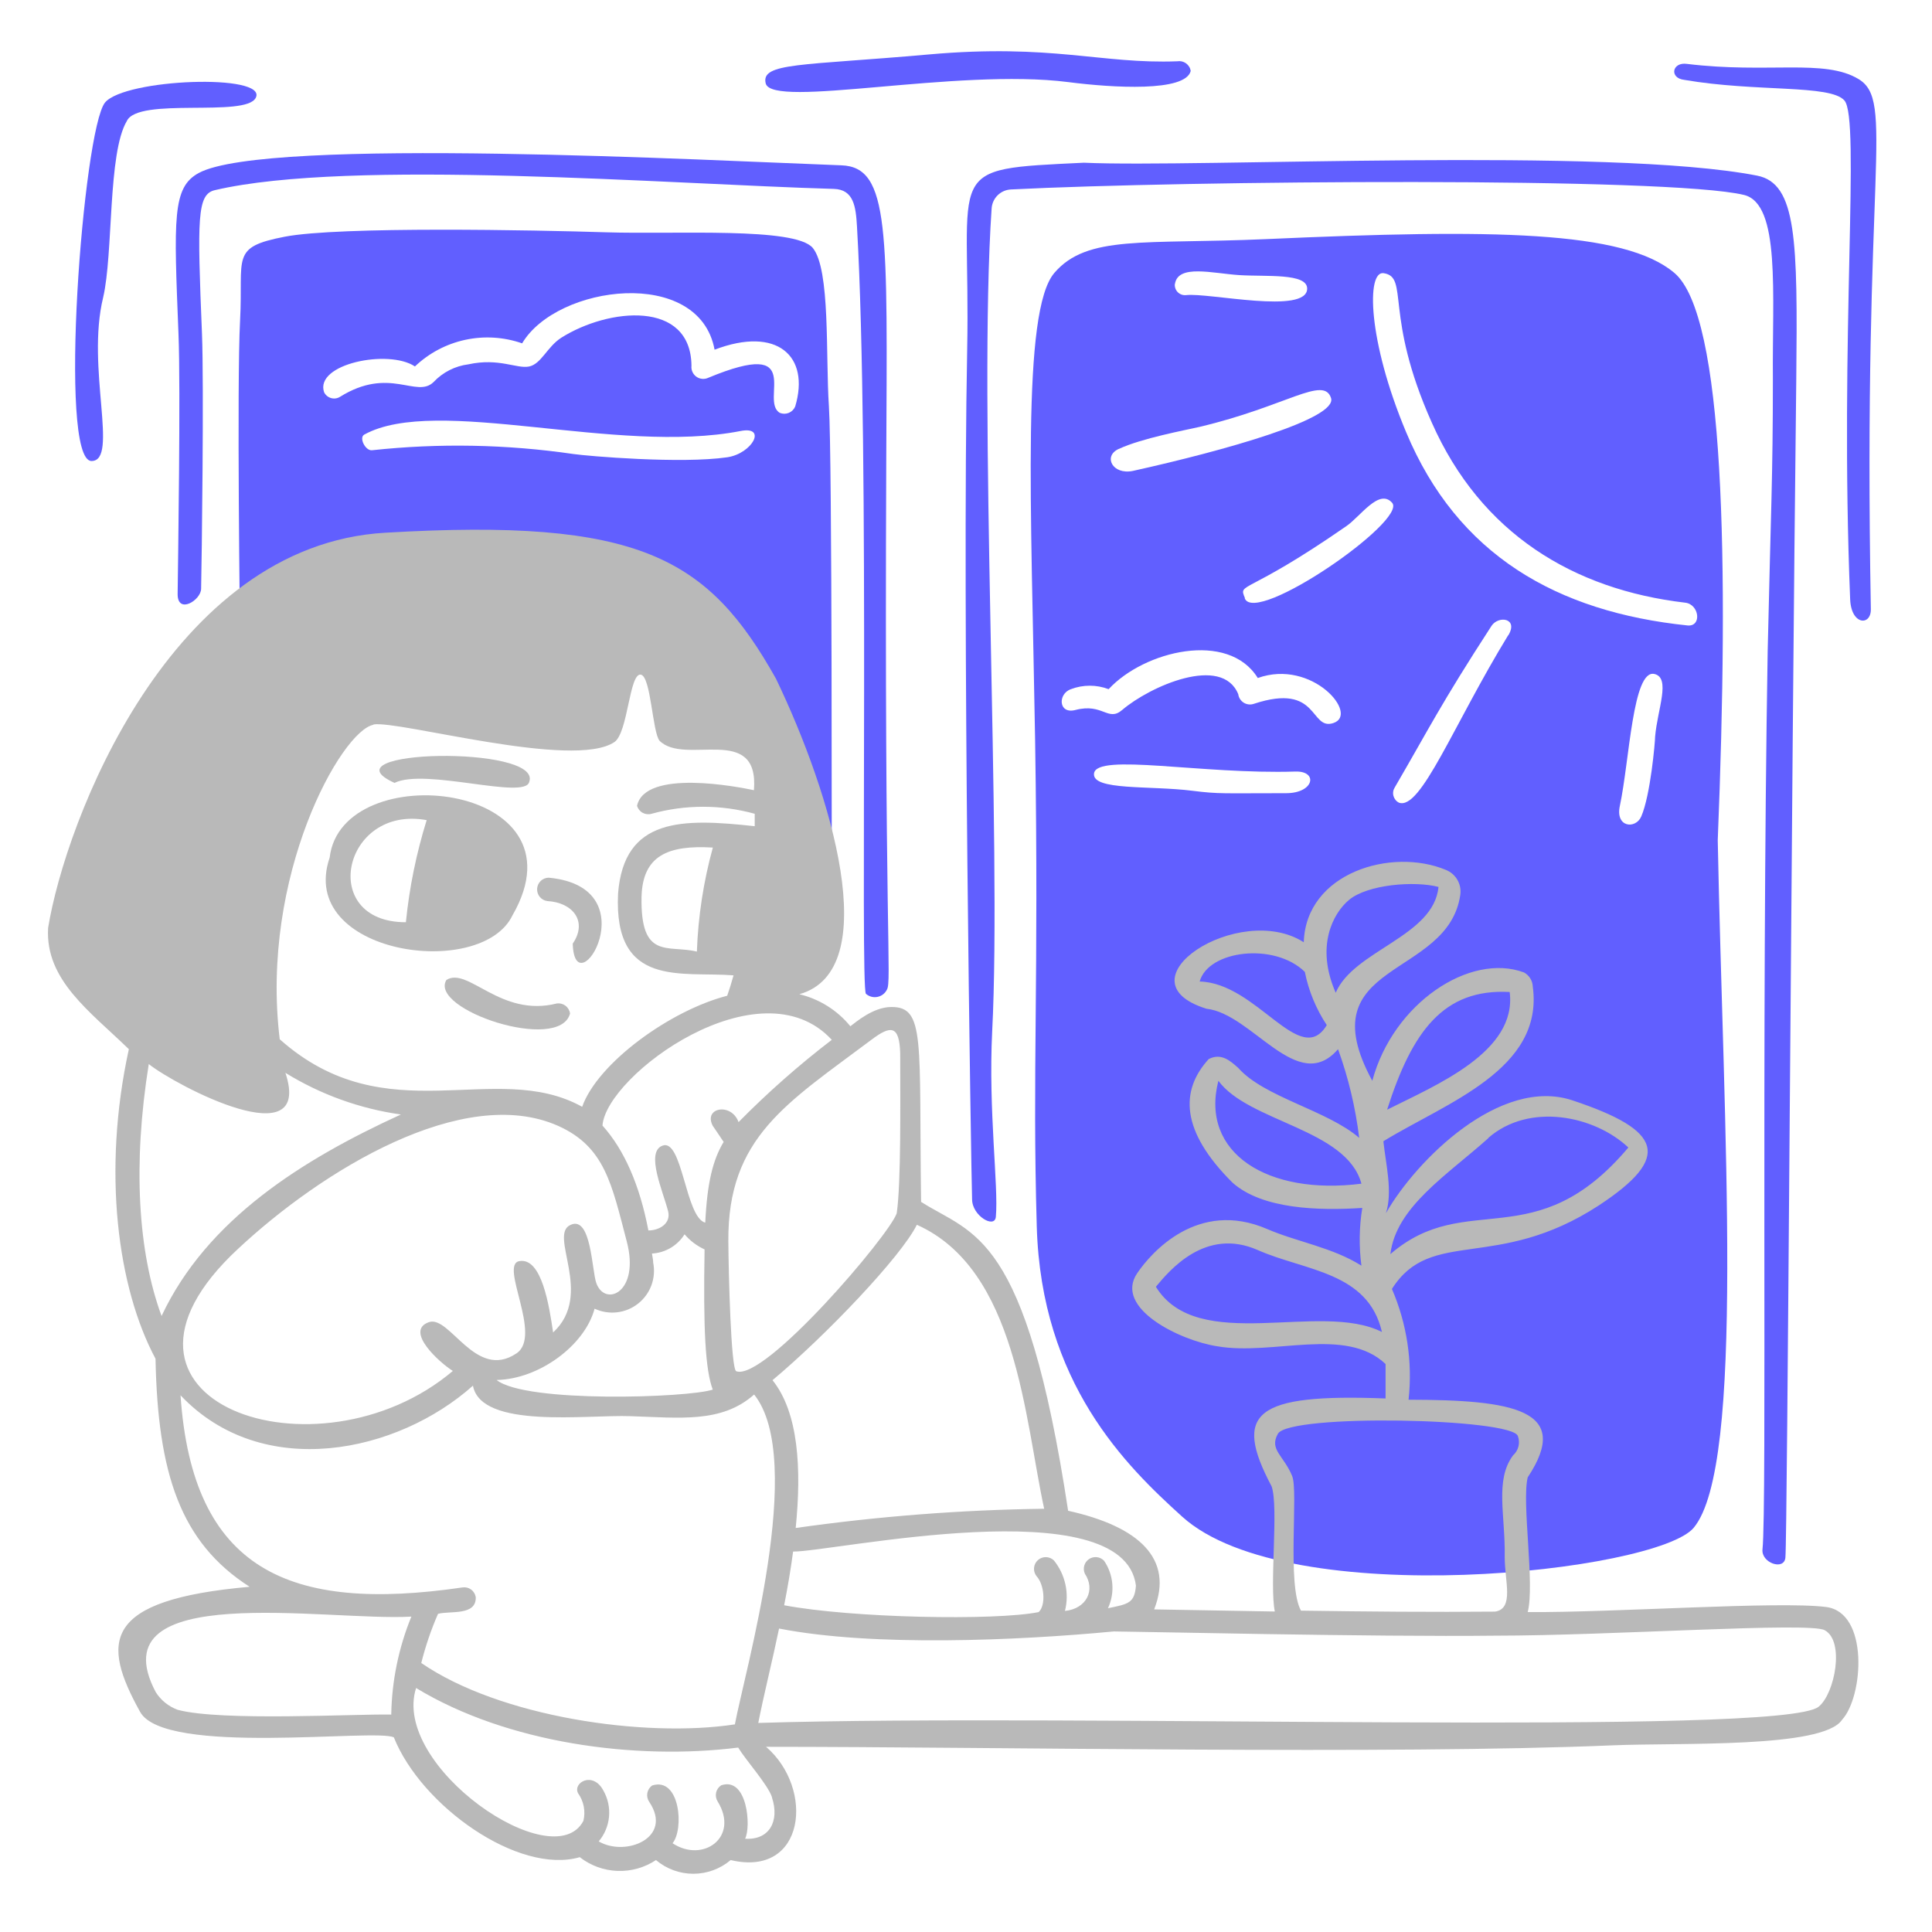 <svg width="155" height="155" viewBox="0 0 155 155" fill="none" xmlns="http://www.w3.org/2000/svg">
<path d="M85.693 6.585C89.283 7.048 95.12 7.396 95.529 5.689C95.509 5.568 95.466 5.451 95.4 5.346C95.335 5.241 95.25 5.15 95.15 5.078C95.049 5.006 94.935 4.955 94.815 4.927C94.694 4.9 94.57 4.897 94.448 4.917C88.365 5.149 84.412 3.489 74.507 4.369C64.332 5.273 61.035 5.01 61.429 6.685C61.916 8.754 76.777 5.442 85.693 6.585Z" fill="#615FFF"/>
<path d="M20.52 7.843C21.493 5.89 10.029 6.299 8.423 8.229C6.67 10.429 4.632 36.979 7.342 36.986C9.565 36.986 6.894 29.506 8.276 23.862C9.102 20.303 8.639 12.282 10.175 9.711C11.079 7.758 19.717 9.457 20.52 7.843Z" fill="#615FFF"/>
<path d="M140.96 14.089C129.095 11.773 96.014 13.471 86.959 13.054C75.456 13.61 77.888 13.262 77.594 28.108C77.185 49.099 77.918 94.007 77.988 96.215C77.988 97.55 79.81 98.6 79.895 97.62C80.119 95.142 79.285 89.128 79.601 82.735C80.373 67.812 78.474 32.47 79.555 16.744C79.576 16.341 79.745 15.96 80.03 15.675C80.315 15.39 80.696 15.221 81.099 15.2C95.065 14.49 133.866 14.174 139.918 15.64C142.867 16.358 142.173 23.576 142.234 30.416C142.234 38.407 142.072 40.893 141.817 52.233C141.3 82.759 141.763 120.942 141.401 124.3C141.285 125.389 143.138 126.03 143.238 124.964C143.4 123.297 143.709 64.076 144.11 30.517C144.226 19.253 144.157 14.706 140.96 14.089Z" fill="#615FFF"/>
<path d="M134.33 21.894C130.3 18.489 119.785 18.366 101.573 19.184C91.792 19.616 87.222 18.821 84.589 21.894C81.957 24.966 82.729 40.468 83.045 59.375C83.354 79.184 82.814 85.808 83.177 98.392C83.539 110.976 90.333 117.6 94.849 121.683C103.403 129.403 132.94 126.099 135.881 122.571C140.043 117.569 138.259 90.572 137.811 67.411C138.715 45.108 138.36 25.298 134.33 21.894ZM94.263 22.782C94.51 21.176 97.273 21.932 99.427 22.071C101.581 22.21 104.87 21.894 104.87 23.152C104.87 25.26 96.957 23.461 95.158 23.677C95.037 23.69 94.914 23.676 94.799 23.636C94.684 23.596 94.579 23.531 94.493 23.445C94.406 23.359 94.34 23.255 94.299 23.14C94.258 23.025 94.243 22.903 94.255 22.782H94.263ZM89.746 36.022C91.599 35.157 95.081 34.516 96.246 34.246C103.195 32.602 106.19 30.123 106.784 31.93C107.34 33.59 98.292 36.137 90.881 37.782C89.252 38.114 88.488 36.6 89.739 36.022H89.746ZM103.187 63.636C98.076 63.636 97.829 63.713 95.675 63.443C92.263 63.011 87.6 63.443 87.77 62.054C87.978 60.394 96.416 62.139 103.928 61.899C105.765 61.845 105.441 63.636 103.179 63.636H103.187ZM106.977 58.008C105.055 58.634 105.866 54.727 100.601 56.464C100.467 56.511 100.325 56.528 100.184 56.513C100.044 56.499 99.908 56.453 99.787 56.379C99.667 56.304 99.564 56.205 99.487 56.086C99.41 55.967 99.361 55.833 99.342 55.692C98.03 52.496 92.255 55.059 90.032 56.958C88.889 57.939 88.488 56.387 86.288 56.958C84.906 57.329 84.852 55.661 85.917 55.291C86.892 54.92 87.969 54.92 88.943 55.291C91.8 52.203 98.547 50.574 100.909 54.395C105.279 52.836 109.077 57.329 106.97 58.008H106.977ZM99.875 47.972C99.342 46.691 99.875 47.856 107.989 42.228C109.139 41.456 110.644 39.14 111.694 40.345C112.891 41.796 100.755 50.18 99.867 48.011L99.875 47.972ZM121.005 50.952C116.581 58.186 113.98 65.057 112.227 64.393C112.121 64.338 112.027 64.261 111.953 64.168C111.878 64.074 111.824 63.967 111.793 63.851C111.762 63.735 111.756 63.614 111.775 63.496C111.794 63.378 111.838 63.266 111.903 63.165C114.651 58.448 115.531 56.58 119.662 50.211C120.225 49.362 121.854 49.586 120.997 50.991L121.005 50.952ZM132.786 59.097C132.786 59.521 132.415 63.798 131.674 65.504C131.234 66.531 129.574 66.408 129.96 64.64C130.732 61.011 130.987 53.693 132.724 54.071C134.067 54.372 132.971 56.912 132.786 59.097ZM135.403 50.18C124.927 49.099 116.929 44.537 112.806 34.663C109.718 27.29 109.625 21.701 111.007 21.917C113.076 22.226 111.007 25.252 114.867 33.898C118.82 42.831 126.262 47.3 135.187 48.35C136.329 48.466 136.553 50.273 135.403 50.18Z" fill="#615FFF"/>
<path d="M149.098 6.338C146.365 4.693 141.849 5.921 135.341 5.126C134.144 4.956 133.905 6.268 135.124 6.407C140.899 7.403 146.828 6.762 147.971 8.059C149.275 9.526 147.577 26.95 148.434 48.088C148.519 50.172 150.125 50.234 150.094 48.86C149.445 13.432 152.039 8.106 149.098 6.338Z" fill="#615FFF"/>
<path d="M65.204 19.887C63.775 18.197 54.249 18.814 48.636 18.637C43.024 18.459 27.221 18.143 22.836 18.992C18.451 19.841 19.532 20.605 19.261 25.701C18.991 30.796 19.261 51.007 19.261 51.007C21.468 48.097 24.533 45.953 28.024 44.877C33.652 43.272 45.996 44.167 49.169 45.503C52.342 46.838 58.047 49.795 62.386 62.093C65.296 72.415 66.246 73.318 66.724 72.948C66.724 70.4 66.771 36.609 66.501 32.587C66.23 28.565 66.632 21.617 65.204 19.887ZM58.348 36.686C54.642 37.227 47.169 36.594 45.996 36.424C40.644 35.644 35.215 35.543 29.838 36.123C29.321 36.177 28.773 35.111 29.228 34.864C35.033 31.676 49.455 36.524 59.413 34.579C61.56 34.154 60.363 36.385 58.348 36.686ZM63.798 32.61C63.703 32.84 63.52 33.023 63.291 33.12C63.061 33.217 62.803 33.219 62.571 33.127C60.888 32.17 64.779 27.005 56.82 30.31C56.666 30.381 56.497 30.41 56.328 30.394C56.16 30.378 55.999 30.317 55.862 30.218C55.725 30.118 55.617 29.985 55.55 29.83C55.482 29.675 55.456 29.505 55.476 29.337C55.414 24.049 48.822 24.705 45.039 27.09C43.896 27.816 43.425 29.213 42.437 29.406C41.449 29.599 40.028 28.696 37.581 29.229C36.513 29.363 35.525 29.865 34.786 30.649C33.412 31.992 31.258 29.352 27.275 31.838C27.168 31.904 27.049 31.946 26.926 31.963C26.802 31.979 26.676 31.97 26.556 31.935C26.436 31.9 26.325 31.84 26.229 31.76C26.133 31.68 26.056 31.58 26.001 31.468C25.229 29.19 31.174 27.986 33.289 29.399C34.413 28.329 35.811 27.59 37.328 27.263C38.846 26.936 40.424 27.034 41.889 27.546C44.676 22.837 56.094 21.37 57.329 28.055C62.347 26.141 65.003 28.565 63.798 32.61Z" fill="#615FFF"/>
<path d="M71.102 37.01C71.187 18.528 71.411 13.402 67.504 13.263C57.26 12.893 21.392 10.947 15.957 13.873C13.811 15.023 13.95 17.494 14.321 26.827C14.498 31.135 14.282 45.24 14.251 47.671C14.251 49.308 16.12 48.158 16.135 47.239C16.189 44.977 16.367 30.795 16.204 26.765C15.826 17.501 15.803 15.587 17.239 15.255C28.109 12.715 53.616 14.776 66.894 15.155C68.5 15.201 68.662 16.583 68.755 18.189C69.797 36.176 68.994 79.27 69.473 79.733C69.598 79.842 69.746 79.921 69.907 79.964C70.067 80.007 70.236 80.012 70.398 79.979C70.561 79.946 70.714 79.876 70.846 79.775C70.977 79.673 71.083 79.543 71.156 79.393C71.557 78.745 70.94 74.738 71.102 37.01Z" fill="#615FFF"/>
<path d="M146.496 128.925C142.636 128.439 129.566 129.38 122.564 129.334C123.151 127.08 122.07 120.572 122.564 118.526C126.177 113.076 121.383 112.311 113.006 112.296C113.338 109.268 112.878 106.206 111.671 103.41C114.805 98.438 120.086 102.059 128.292 96.694C134.144 92.834 133.387 90.688 126.154 88.279C120.348 86.349 113.601 93.104 111.192 97.327C111.74 95.613 111.192 93.467 110.984 91.56C116.017 88.472 123.869 85.816 122.973 79.161C122.965 78.927 122.896 78.698 122.773 78.497C122.649 78.297 122.477 78.132 122.271 78.019C117.932 76.398 111.764 80.489 110.096 86.712C104.831 77.031 116.195 78.59 117.16 71.766C117.213 71.357 117.13 70.943 116.923 70.587C116.716 70.231 116.398 69.953 116.017 69.797C111.64 67.96 104.769 70.021 104.599 75.595C99.419 72.275 89.561 78.683 96.794 80.929C100.485 81.331 104.121 87.924 107.348 84.172C108.18 86.473 108.75 88.861 109.046 91.29C106.483 89.074 101.419 88.032 99.342 85.677C98.701 85.106 97.975 84.45 96.972 84.967C94.656 87.507 94.725 90.749 98.879 94.879C101.257 97.002 105.742 97.141 109.293 96.91C109.043 98.442 109.02 100.003 109.224 101.542C106.908 100.075 104.074 99.643 101.658 98.601C96.092 96.2 92.348 100.507 91.236 102.144C89.337 104.939 94.648 107.548 97.667 108.011C102.152 108.783 107.942 106.382 111.161 109.432V112.196C100.654 111.794 98.879 113.33 102.021 119.252C102.592 120.904 101.836 127.157 102.276 129.288L92.595 129.118C94.185 125.065 91.398 122.471 85.693 121.205C82.288 98.763 78.104 99.102 73.897 96.424C73.719 83.508 74.259 80.76 71.503 80.79C70.052 80.79 68.639 82.026 68.222 82.334C67.177 81.053 65.739 80.15 64.131 79.764C70.986 77.834 66.694 63.69 62.255 54.45C56.797 44.722 51.3 41.541 30.927 42.738C13.634 43.719 5.234 65.968 3.86 74.444C3.613 78.613 7.203 81.13 10.337 84.172C8.191 93.992 9.434 103.318 12.476 109.007C12.661 118.21 14.46 123.737 20.026 127.304C8.16 128.354 8.129 131.727 11.241 137.34C13.209 140.907 30.155 138.652 31.598 139.386C33.814 144.906 41.603 150.418 46.514 148.997C47.38 149.672 48.436 150.058 49.533 150.099C50.631 150.141 51.713 149.836 52.628 149.229C53.465 149.938 54.526 150.328 55.623 150.328C56.72 150.328 57.782 149.938 58.619 149.229C64.609 150.649 65.374 143.508 61.46 140.142C79.756 140.142 111.532 140.775 129.334 140.026C134.738 139.795 146.249 140.281 147.778 137.981C149.499 136.128 149.962 129.35 146.496 128.925ZM121.12 79.602C121.715 84.388 115.238 87.044 111.285 89.028C113.284 82.759 115.801 79.293 121.12 79.586V79.602ZM96.246 78.745C96.941 76.228 102.252 75.587 104.684 77.972C104.988 79.496 105.586 80.947 106.444 82.242C104.314 85.77 100.847 78.853 96.246 78.745ZM107.155 79.632C105.533 75.919 106.939 73.279 108.228 72.198C109.725 70.955 113.47 70.654 115.407 71.156C115.029 75.139 108.614 76.228 107.155 79.656V79.632ZM97.744 86.704C100.176 90.023 108.042 90.564 109.224 94.964C101.72 95.922 96.269 92.517 97.744 86.727V86.704ZM92.741 103.225C93.83 101.92 96.709 98.446 100.894 100.284C104.692 101.966 109.756 102.021 110.868 106.861C105.904 104.352 96.115 108.683 92.741 103.248V103.225ZM119.406 91.29C122.672 88.441 127.898 89.483 130.639 92.062C123.182 100.917 117.654 95.343 111.547 100.615C111.995 96.833 116.087 94.285 119.406 91.313V91.29ZM102.523 115.029C103.457 113.4 121.329 113.778 121.776 115.214C121.875 115.48 121.89 115.77 121.822 116.046C121.753 116.321 121.603 116.569 121.39 116.758C119.908 118.758 120.781 121.552 120.719 124.926C120.719 126.879 121.491 129.056 119.947 129.296C114.828 129.342 109.764 129.296 104.375 129.218C103.233 127.173 104.182 119.63 103.665 118.41C102.986 116.766 101.805 116.303 102.523 115.029ZM91.135 127.188C91.027 128.616 90.541 128.686 88.889 129.025C89.172 128.419 89.292 127.749 89.238 127.081C89.184 126.414 88.957 125.773 88.58 125.219C88.427 125.057 88.222 124.953 88 124.928C87.778 124.903 87.555 124.957 87.369 125.082C87.184 125.206 87.049 125.392 86.988 125.607C86.927 125.821 86.944 126.051 87.036 126.254C87.901 127.543 87.191 129.064 85.438 129.242C85.615 128.545 85.628 127.817 85.475 127.115C85.322 126.413 85.008 125.756 84.558 125.196C84.387 125.027 84.158 124.93 83.918 124.925C83.678 124.919 83.445 125.006 83.266 125.167C83.088 125.327 82.977 125.55 82.958 125.79C82.938 126.029 83.011 126.267 83.161 126.455C83.778 127.111 83.933 128.771 83.331 129.334C79.849 130.037 68.315 129.813 62.911 128.786C63.189 127.373 63.436 125.93 63.629 124.478C66.732 124.517 90.163 119.375 91.135 127.219V127.188ZM73.557 98.261C81.586 101.851 82.196 113.794 83.771 121.043C77.1 121.133 70.442 121.649 63.837 122.587C64.316 117.824 64.061 113.323 61.977 110.729C66.269 107.139 72.306 100.801 73.557 98.261ZM69.905 83.423C71.449 82.257 72.152 82.219 72.221 84.496C72.221 88.495 72.299 94.856 71.943 97.335C71.372 99.072 61.336 110.852 59.066 110.011C58.642 109.856 58.449 102.105 58.433 99.581C58.371 91.236 63.127 88.51 69.905 83.423ZM66.732 83.423C64.089 85.448 61.59 87.653 59.252 90.024C58.673 88.425 56.395 88.858 57.19 90.332C57.461 90.734 57.816 91.243 58.055 91.614C57.198 93.042 56.735 94.864 56.581 98.091C54.99 97.682 54.751 91.29 53.145 91.915C51.771 92.432 53.191 95.567 53.6 97.172C53.848 98.145 52.913 98.716 52.018 98.716C51.323 95.073 50.08 92.239 48.335 90.302C48.636 86.241 60.989 77.201 66.732 83.423ZM36.331 109.988C25.476 119.167 5.898 112.45 19.099 100.191C25.808 93.922 37.157 86.943 44.776 90.325C48.536 92.008 49.077 95.011 50.281 99.589C51.369 103.711 48.536 104.885 47.841 102.939C47.478 101.936 47.44 97.535 45.795 98.261C43.927 99.033 47.695 103.835 44.375 106.9C44.066 104.807 43.472 100.847 41.658 101.179C40.052 101.48 43.534 107.154 41.441 108.575C38.16 110.791 36.091 105.487 34.408 106.074C32.424 106.776 35.288 109.339 36.331 109.988ZM47.702 104.993C48.264 105.254 48.886 105.355 49.501 105.284C50.116 105.214 50.699 104.974 51.186 104.591C51.673 104.209 52.045 103.7 52.26 103.119C52.475 102.538 52.525 101.91 52.404 101.303C52.404 101.056 52.334 100.816 52.304 100.569C52.832 100.541 53.345 100.385 53.801 100.117C54.256 99.848 54.64 99.474 54.921 99.025C55.361 99.542 55.909 99.956 56.526 100.237C56.418 106.599 56.581 109.887 57.183 111.485C55.237 112.142 42.167 112.582 39.843 110.713C43.233 110.652 46.915 107.95 47.702 104.993ZM29.946 58.124C31.977 57.769 46.012 61.768 49.3 59.529C50.397 58.757 50.482 53.963 51.416 54.125C52.226 54.295 52.334 58.672 52.906 59.421C54.936 61.475 60.919 57.977 60.487 63.397C59.236 63.127 51.763 61.668 51.107 64.648C51.177 64.887 51.339 65.089 51.557 65.209C51.776 65.329 52.033 65.358 52.273 65.288C54.98 64.538 57.841 64.538 60.549 65.288V66.284C54.743 65.651 50.065 65.566 49.586 71.688C49.215 79.308 54.697 77.918 58.85 78.25C58.688 78.837 58.518 79.385 58.341 79.887C53.763 81.061 47.942 85.291 46.706 88.796C39.72 84.921 31.027 91.019 22.442 83.377C20.844 70.252 27.406 58.587 29.969 58.147L29.946 58.124ZM57.19 67.998C56.44 70.721 56.01 73.521 55.909 76.344C53.593 75.78 51.369 77.054 51.47 71.935C51.562 68.654 53.57 67.782 57.19 67.998ZM11.935 85.368C14.174 87.136 25.152 92.88 22.898 86.071C25.722 87.813 28.876 88.951 32.162 89.414C24.272 93.027 16.606 97.821 12.962 105.579C11.063 100.43 10.646 93.413 11.935 85.368ZM14.483 111.941C21.06 118.889 31.892 116.573 37.944 111.169C38.6 114.674 47.085 113.485 50.574 113.616C54.527 113.74 57.901 114.195 60.502 111.879C64.702 117.106 59.73 134.182 58.958 138.343C51.709 139.447 40.09 137.749 33.798 133.418C34.136 132.068 34.585 130.748 35.142 129.473C36.099 129.218 38.23 129.651 38.168 128.13C38.148 128.009 38.105 127.893 38.04 127.788C37.976 127.684 37.891 127.593 37.792 127.521C37.692 127.45 37.579 127.398 37.46 127.37C37.34 127.342 37.216 127.338 37.095 127.358C23.199 129.388 15.44 125.968 14.483 111.941ZM31.39 137.556C28.526 137.494 17.802 138.112 14.267 137.178C13.532 136.913 12.907 136.41 12.491 135.75C7.72 126.709 26.248 130.091 33.003 129.697C31.986 132.184 31.439 134.838 31.39 137.525V137.556ZM61.931 144.203C62.563 146.118 61.714 147.646 59.777 147.515C60.271 146.589 59.97 142.52 57.862 143.23C57.653 143.365 57.505 143.577 57.452 143.82C57.398 144.063 57.443 144.317 57.576 144.527C59.344 147.407 56.388 149.491 53.956 147.878C54.89 146.774 54.566 142.528 52.319 143.246C52.117 143.389 51.978 143.606 51.934 143.849C51.889 144.093 51.941 144.345 52.08 144.55C54.041 147.453 50.181 148.997 48.034 147.731C48.505 147.172 48.793 146.483 48.861 145.756C48.928 145.029 48.772 144.298 48.413 143.663C47.587 142.08 45.942 142.999 46.374 143.863C46.601 144.18 46.757 144.542 46.832 144.924C46.906 145.306 46.898 145.7 46.807 146.079C44.421 150.649 31.367 141.709 33.382 135.425C40.693 139.864 50.991 141.239 59.221 140.204C59.831 141.208 61.591 143.169 61.931 144.172V144.203ZM145.909 136.923C142.991 139.332 86.287 137.433 60.834 138.228C61.267 136.02 61.977 133.186 62.502 130.654C70.021 132.129 81.655 131.619 89.36 130.886C90.711 130.886 110.467 131.341 119.962 131.226C129.296 131.226 145.153 130.114 146.388 130.786C148.017 131.658 147.206 135.873 145.909 136.923Z" fill="#B9B9B9"/>
<path d="M41.117 73.433C47.293 62.703 27.399 60.626 26.449 68.801C23.794 76.552 38.601 78.683 41.117 73.433ZM34.231 65.798C33.4 68.465 32.841 71.21 32.563 73.989C25.477 73.997 27.499 64.563 34.231 65.798Z" fill="#B9B9B9"/>
<path d="M43.912 72.29C45.973 72.406 47.162 73.935 45.95 75.703C46.089 80.968 52.188 71.179 44.02 70.415C43.782 70.418 43.553 70.511 43.381 70.675C43.209 70.84 43.105 71.064 43.091 71.302C43.078 71.54 43.155 71.775 43.307 71.958C43.459 72.141 43.675 72.26 43.912 72.29Z" fill="#B9B9B9"/>
<path d="M31.652 62.81C34.1 61.591 42.136 64.2 42.461 62.725C43.526 59.753 25.731 60.132 31.652 62.81Z" fill="#B9B9B9"/>
<path d="M44.676 80.505C40.144 81.655 37.543 77.525 35.813 78.621C34.377 80.991 44.877 84.496 45.734 81.315C45.718 81.193 45.677 81.074 45.615 80.967C45.553 80.86 45.471 80.766 45.373 80.691C45.275 80.616 45.163 80.561 45.043 80.528C44.923 80.497 44.799 80.489 44.676 80.505Z" fill="#B9B9B9"/>
</svg>
